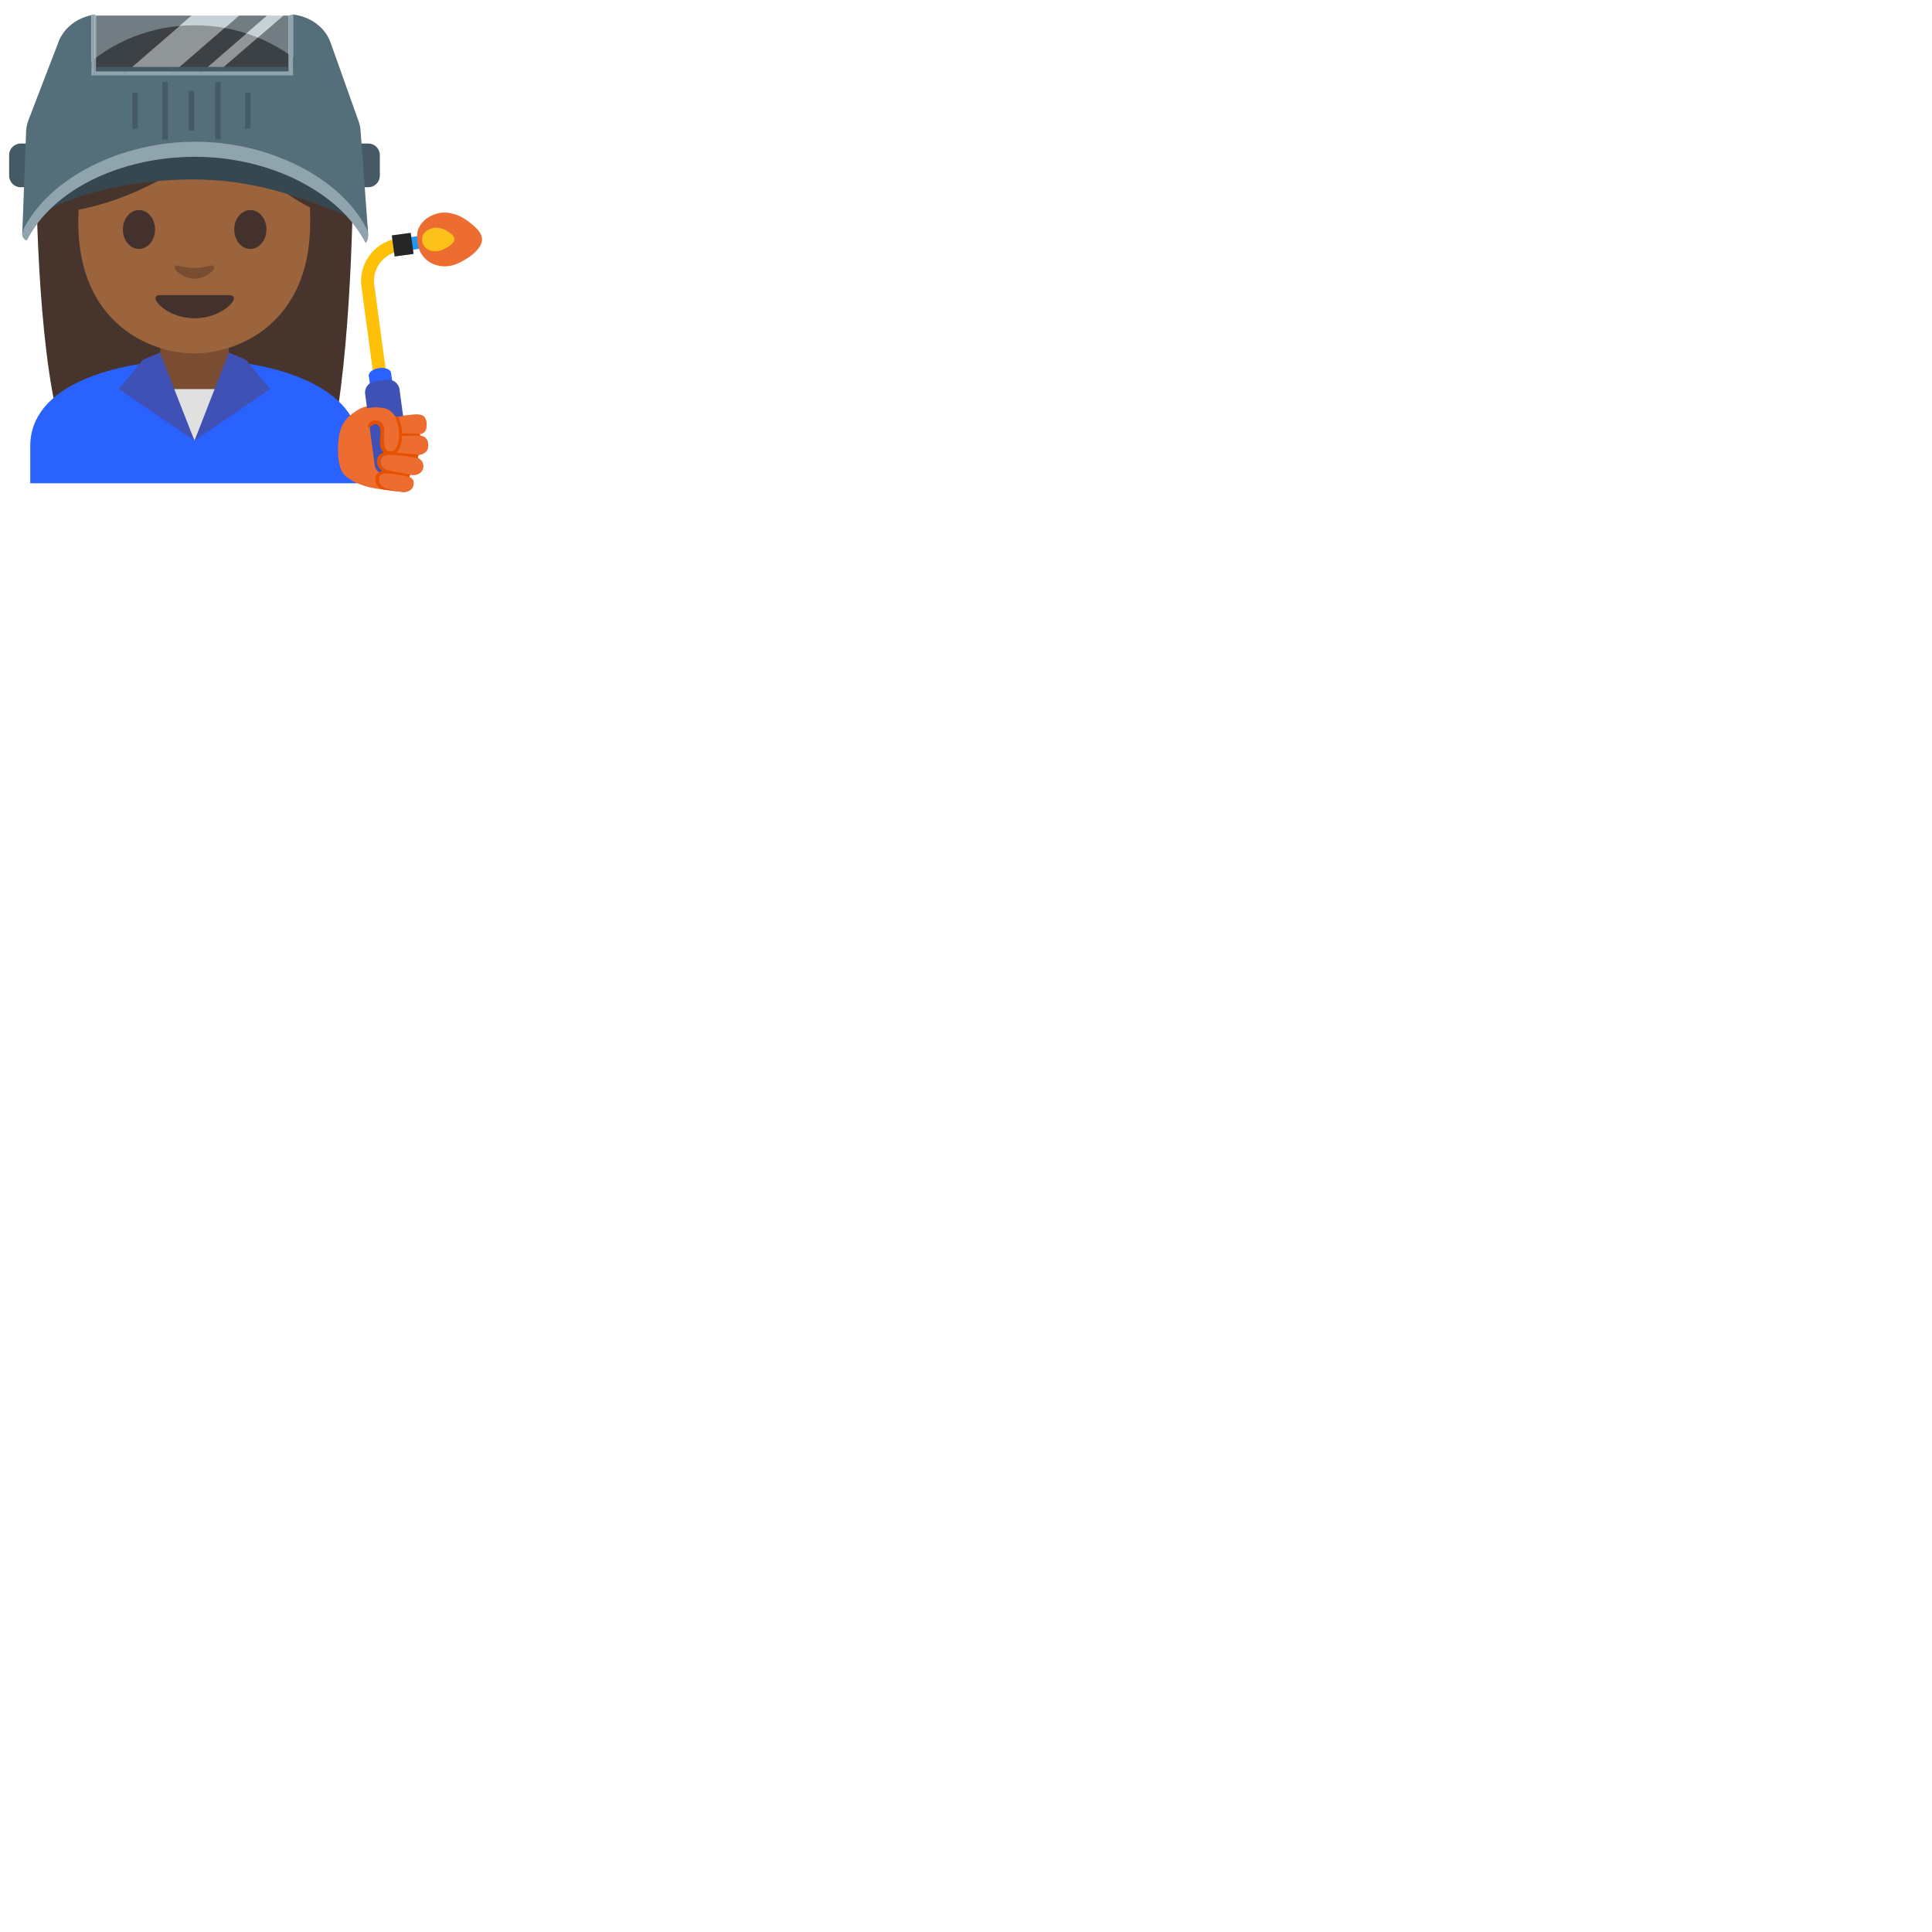 <svg xmlns="http://www.w3.org/2000/svg" version="1.1" viewBox="0 0 512 512" fill="currentColor"><path fill="#47352d" d="M16.1 113.62C9.59 91.28 9.59 45.48 9.59 45.48l84-.33s0 41.49-4.88 68.19z"/><ellipse cx="51.59" cy="46.2" fill="#47352d" rx="42" ry="39.5"/><path fill="#2962ff" d="M8.02 118.18v9.89h87.14v-9.89c0-15.17-21.39-22.87-43.24-22.84c-21.72.03-43.9 6.78-43.9 22.84"/><path fill="#7a4c32" d="M51.54 90.34h-9.08v9.59c0 4.34 3.7 7.86 8.26 7.86h1.65c4.56 0 8.26-3.52 8.26-7.86v-9.59z"/><path fill="#9b643c" d="M51.48 13.66c-24.35 0-30.72 18.87-30.72 45.39c0 26.51 18.89 34.6 30.72 34.6c11.83 0 30.72-8.09 30.72-34.6s-6.37-45.39-30.72-45.39"/><path fill="#42312c" d="M60.82 78.2H42.36c-1.06 0-1.51.71-.81 1.78c.98 1.49 4.61 4.36 10.04 4.36s9.06-2.87 10.04-4.36c.7-1.07.24-1.78-.81-1.78M41.09 60.82c0 2.84-1.9 5.15-4.26 5.15c-2.35 0-4.27-2.3-4.27-5.15c0-2.85 1.91-5.15 4.27-5.15c2.36 0 4.26 2.3 4.26 5.15m20.99 0c0 2.84 1.9 5.15 4.27 5.15c2.35 0 4.26-2.3 4.26-5.15c0-2.85-1.91-5.15-4.26-5.15c-2.36 0-4.27 2.3-4.27 5.15"/><path fill="#7a4c32" d="M55.99 70.36c-1.57.44-3.2.66-4.46.66c-1.26 0-2.89-.22-4.46-.66c-.67-.19-.94.45-.69.87c.5.88 2.5 2.64 5.15 2.64c2.65 0 4.65-1.77 5.15-2.64c.25-.42-.02-1.06-.69-.87"/><path fill="#47352d" d="M60.66 34.52c-3.23 3.11-19.29 17.58-41.42 21.35V26.21S28.79 7.26 51.71 7.26s32.47 19.43 32.47 19.43v29.19s-15.02-5.76-22.56-21.17a.596.596 0 0 0-.96-.19"/><path fill="#e0e0e0" d="M45.66 103.11h11.85l-5.97 13.69z"/><path fill="#3f51b5" d="m31.49 103.11l20.05 13.69l-9.14-23.35l-4.53 1.89zm40.07 0L51.54 116.8l9.1-23.35l4.54 1.89z"/><path fill="#455a64" d="M97.62 49.62h-1.93c-1.67 0-3.04-1.37-3.04-3.04v-5.5c0-1.67 1.37-3.04 3.04-3.04h1.93c1.67 0 3.04 1.37 3.04 3.04v5.5c0 1.67-1.37 3.04-3.04 3.04m-90.23 0H5.46c-1.67 0-3.04-1.37-3.04-3.04v-5.5c0-1.67 1.37-3.04 3.04-3.04h1.93c1.67 0 3.04 1.37 3.04 3.04v5.5c0 1.67-1.37 3.04-3.04 3.04"/><path fill="#37474f" d="M51.03 39.37c-14.1 0-32.85 5.59-41.36 9.57v8.62c7.99-5.6 24.1-10.01 41.36-10.01c17.46 0 30.69 5.46 42.12 10.13c.05-1.87.38-8.89-.73-11.12c-8.5-4.06-27.12-7.19-41.39-7.19"/><path fill="#546e7a" d="M95.58 35.02c-.03-.87-.18-1.74-.44-2.58l-7.37-20.69c-1.32-4.29-5.37-7.38-10.16-7.91l.05.26v14.08H24.21V4.1h.91v-.23c-4.55.62-8.39 3.55-9.76 7.63L7.42 32.15c-.35 1.03-.52 2.1-.52 3.18l-1 26.62c0 .92.63 1.5 1.18 1.74C14 50.17 32.03 41.54 51.72 41.54s38.27 9.31 45.2 22.83c.27-.96.62-.39.62-2.78z"/><path fill="#90a4ae" d="m77.61 3.83l.05.26v-.25c-.01 0-.03 0-.05-.01m-52.49.27v-.23c-.31.04-.61.1-.91.16v.07zM5.9 61.94c0 .92.61 1.74 1.18 1.74C14 50.17 32.03 41.54 51.72 41.54s38.27 9.31 45.2 22.83c0 0 .85-.53.62-2.78c0 0-.29-.78-.37-.97c-6.92-13.52-25.76-23.06-45.45-23.06S13.2 47.11 6.28 60.62"/><path fill="#b0bec5" d="M46.29 18.9L63.36 4.13H50.75L33.68 18.9z" opacity=".7"/><path fill="#37474f" d="M63.36 4.13L46.29 18.9h7.44L70.8 4.13zM33.68 18.9L50.75 4.13H25.44V18.9zm42.75 0V4.13h-1.38L57.98 18.9z" opacity=".7"/><path fill="#b0bec5" d="M53.73 18.9h4.25L75.05 4.13H70.8z" opacity=".7"/><path fill="#90a4ae" d="M24.21 4.05v15.94h.91V3.87zm9.47 14.85l-1.26 1.09h12.62l1.25-1.09z"/><path fill="#90a4ae" d="m46.29 18.9l-1.25 1.09h7.44l1.25-1.09zm-20.85 0V4.13l-.32-.26v16.12h7.3l1.26-1.09zM77.61 3.83l-1.18.3V18.9H57.98l-1.26 1.09h20.94V4.13z"/><path fill="#90a4ae" d="m53.73 18.9l-1.25 1.09h4.24l1.26-1.09z"/><path fill="#455a64" d="M64.96 24.56h1.44v9.53h-1.44zm-7.92-2.83h1.44v15.2h-1.44zm-7.01 2.29h1.44v10.62h-1.44zm-14.94.54h1.44v9.53h-1.44zm7.92-2.83h1.44v15.2h-1.44zm-17.57-3.99h50.99v1.16H25.44z"/><path fill="#ed6c30" d="M101.97 107.67c1.5.37 2.46 1.43 3.13 2.75c1.67-.3 4.55-.6 5.39-.58c.99.03 2.3.14 2.52 2.17c.14 1.32-.36 2.41-2.05 2.57c-.63.06-1.28.1-1.92.13l.23.74c.59-.01 1.12-.03 1.53-.03c1.71-.02 2.68.89 2.68 2.7c0 1.59-1.37 2.34-2.37 2.4c-.53.03-2.01-.05-3.47-.19l-.15.31l-.06.09c.92.14 1.8.29 2.42.4c1.67.3 2.47 1.41 2.28 2.73c-.23 1.6-1.66 2.04-2.65 2.01c-.74-.02-3.35-.43-5.08-.8l-.34.49c.12.02.25.04.39.06c.02 0 .04.01.07.01l.35.06c.03 0 .05.01.08.01c.14.02.28.05.42.07h.02c.15.02.3.05.45.08c.03 0 .06.01.08.01l.35.06c.05.01.09.02.14.02c.1.02.2.04.29.05l.15.03c.1.02.19.04.28.05l.14.03c.13.03.27.05.39.08c1.53.32 2.11 1.01 1.92 2.22c-.26 1.7-1.97 2.08-2.88 1.99c-.91-.08-3.97-.71-4.97-1.15l-.18-.09l-.35.5c-4.5-.3-7.73-2.18-7.73-2.18c-2.64-1.49-3.08-2.63-3.52-4.43c-.5-2.06-.38-4.5-.36-4.89c.16-4.1 1.07-6.75 4.38-8.95c.8-.53 1.97-1.46 4.56-1.76c1.01-.08 2.44-.01 3.44.23"/><path fill="#e65100" d="M105.72 114.49s.04-2.06-.61-4.06l.72-.13s.51 1.42.69 3.52c.03.34.04.65.04.95l.64-.04l4.29-.24s-.32.06-.32.54c0 .2.12.33.21.41c-.18-.02-.38-.04-.58-.03l-4.26.11c-.01.12-.01.24-.02.37c-.1 1.74-.51 3.42-1.48 4.05c3.22.38 6.08.57 6.08.57c-.56.23-.32.91-.32.91c-2.17-.59-7.43-.9-7.43-.9c-2.22-.19-2.52 1.31-2.52 1.31c-.41 1.81 1.56 2.64 1.56 2.64c.26.15 2.61.62 4.29.94l1.68.31l.47.09c-.05-.01-.25-.02-.33.31c-.04.16 0 .27.03.34c-.25-.11-.55-.21-.9-.28c-.79-.16-3.18-.55-3.37-.58l-.6-.08c-1.98-.26-2.46.09-2.46.09c-1.1.58-.78 1.98-.78 1.98c.24 1.35 1.73 1.77 1.73 1.77c.57.17 3.59.9 3.59.9l-4.57-.6c-.32-.1-.44-.25-.62-.39c-1.61-1.32-.93-3.11-.93-3.11c.25-.69.77-1 .77-1c.31-.19.67-.29 1.04-.33c-1.87-.99-1.57-2.99-1.57-2.99c.24-1.23 1.13-1.75 1.84-1.97c-.06-.05-.13-.1-.19-.16c0 0-1.2-.79-.76-4.18c.15-1.14.13-1.3.01-2.02c0 0-.43-1.54-1.71-1.05c0 0-.43.11-1.1.64c0 0-.54.42-.53-.24c0-.2.14-.56.41-.87c0 0 .28-.33.97-.52c0 0 1.79-.71 2.68 1.08c.47.94.38 1.56.23 2.52c0 0-.28 3.03.51 4c0 0 .78.89 2.03.34c.01.02 1.71-.92 1.45-4.92"/><path fill="#ffc107" d="m99.19 75.51l4.06 30.06c.01.08.03.17.05.25l-3.4.46c-.01-.08-.04-.16-.05-.25l-4.06-30.06c-.82-6.04 3.29-11.62 9.23-12.72l.46 3.4c-4.07.83-6.86 4.69-6.29 8.86"/><g fill="#2962ff"><path d="m107.415 126.771l-5.896.797l-3.777-27.956l5.896-.797z"/><ellipse cx="100.69" cy="99.21" rx="2.98" ry="1.68" transform="rotate(-7.693 100.697 99.207)"/></g><path fill="#3f51b5" d="m102.39 125.63l3.68-.5c1.5-.2 2.55-1.58 2.35-3.09l-2.54-18.82a2.997 2.997 0 0 0-3.37-2.57l-3.17.43a2.997 2.997 0 0 0-2.57 3.37l2.54 18.82a2.734 2.734 0 0 0 3.08 2.36"/><path fill="#2196f3" d="m103.984 63.486l6.818-.921l.455 3.369l-6.818.921z"/><path fill="#262626" d="m103.826 62.376l5.024-.68l.757 5.6l-5.025.679z"/><path fill="#ed6c30" d="M110.9 60.62a6.638 6.638 0 0 1 2.86-3.16c.95-.55 2.23-1 3.33-1.09c2.64-.22 5.27.9 7.3 2.53c1.2.96 2.71 2.13 3.21 3.65c1.06 3.25-4.07 6.31-6.43 7.33c-4.28 1.85-9.28-.07-10.38-4.79c-.3-1.22-.41-3.29.11-4.47"/><path fill="#fcc21b" d="M112.06 62.29c.29-.57.77-1.05 1.45-1.41c.48-.25 1.12-.46 1.67-.51c1.32-.12 2.63.35 3.63 1.05c.59.41 1.34.91 1.57 1.57c.5 1.42-2.09 2.81-3.28 3.28c-2.16.85-4.64.04-5.15-2.02c-.12-.53-.16-1.44.11-1.96"/><path fill="#ed6c30" d="M111.01 120.52h.11c1-.06 2.36-.81 2.37-2.4c0-1.74-.89-2.64-2.48-2.69l-.07-.37l.53-.03c.88-.21 1.34-.74 1.5-1.42c.06-.1.08-1.24.07-1.37c-.08-1.07-.47-1.57-.47-1.57c-.4-1.02-2.87-.79-2.87-.79l-4.5.6c-.16-.05-.32-.1-.47-.15c-.65-1.02-1.52-1.81-2.77-2.12c-1-.24-2.43-.32-3.44-.2c-2.59.3-3.76 1.23-4.56 1.76c-.17.11-.31.23-.46.35c.91 1.65 2.29 3.38 3.98 3.09c.11-.25.29-.51.37-.6c.36-.39.86-.67 1.39-.73c.83-.1 1.69.31 2.14 1.01c.7 1.08-.11 2.51-.16 3.8c-.02.61.48 1.2.6 1.8c.11.57.33 1.17.82 1.48c.03.02.08.02.11.04c-.03.1-.1.3-.18.56c-.32.02-.63.08-.9.23c-.62.34-.94 1.09-.86 1.78c.06.51.33.98.71 1.33c-.24.78-.44 1.48-.54 1.89c-.69.53-.76 1.66-.28 2.41c.5.79 1.42 1.22 2.33 1.45c.91.23 1.85.31 2.74.61c-.05-.01-.09-.01-.14-.02c.45.08.83.14 1.07.16c.91.08 2.62-.3 2.88-1.99c.15-.97-.21-1.6-1.14-1.98c-.07-.25-.19-.53-.26-.75c.17.03.35.07.52.1c.33.04.61.07.78.07c.99.03 2.43-.41 2.65-2.01c.15-1.06-.34-1.97-1.41-2.45c-.39-.08-.79-.14-1.18-.21c.16-.26.32-.52.48-.77c.34.04.67.07.99.1"/><path fill="#e65100" d="M111.45 115.46c-.14-.18-.17-.47-.17-.47h-.03c-.36-.03-4.67-.21-4.67-.21c-.02-1.39-.59-3.05-.98-4.38c-.26-.03-.57 0-.84-.09c.34 1.31.97 2.84 1.01 4.18c.03.9-.03 1.79-.22 2.68c-.15.71-.39 1.43-.91 1.94s-1.37.72-1.98.33c-.49-.31-.7-.91-.82-1.48c-.12-.6-.17-1.21-.14-1.81c.05-1.29.4-2.7-.29-3.79c-.45-.7-1.32-1.11-2.14-1.01c-.53.06-1.03.34-1.39.73c-.17.19-.83 1.13-.15 1.15c.19 0 .36-.13.51-.25c.46-.37 1.04-.71 1.61-.54c.7.21.97 1.06 1 1.79c.04 1-.17 1.99-.17 2.98c0 1 .27 2.07 1.04 2.7c-1.04.23-1.82 1.27-1.84 2.33c-.03 1.07.64 2.09 1.57 2.61c-.87.02-1.63.72-1.86 1.56c-.23.84.03 1.76.56 2.45c.23.3.51.56.86.72c.07.03.15.05.23.07l.32-.46l-.11.15l-.22.31c.23.07.48.11.72.15c.14.02.28.04.43.05c1.09.14 2.18.28 3.27.41c.05.01.09.01.14.02c-.89-.3-1.83-.38-2.74-.61c-.91-.23-1.82-.66-2.33-1.45c-.5-.79-.41-2 .38-2.5c.48-.3 1.08-.28 1.63-.24c.89.06 1.77.17 2.65.31c.24.04.48.08.71.12l.18.03c.05.01.09.02.14.02c.1.02.2.04.29.05l.15.03c.1.02.19.04.28.05l.14.03c.13.03.27.05.39.08c.27.06.49.13.7.2c.06.02.13.03.19.05c-.14-.23.03-.58.29-.62l-.14-.03l-4.89-.96c-.64-.13-1.3-.26-1.86-.59c-.6-.36-1.06-.98-1.15-1.68c-.09-.7.24-1.45.86-1.78c.47-.26 1.03-.25 1.57-.24c2.52.08 5.02.37 7.49.86c.02 0 .05.01.07.01c-.16-.31 0-.75.32-.89c-.04 0-.08-.01-.11-.01c-1.98-.18-3.96-.37-5.95-.55c1.21-1.06 1.39-2.85 1.48-4.45c.01 0 4.72-.06 4.92-.06"/></svg>